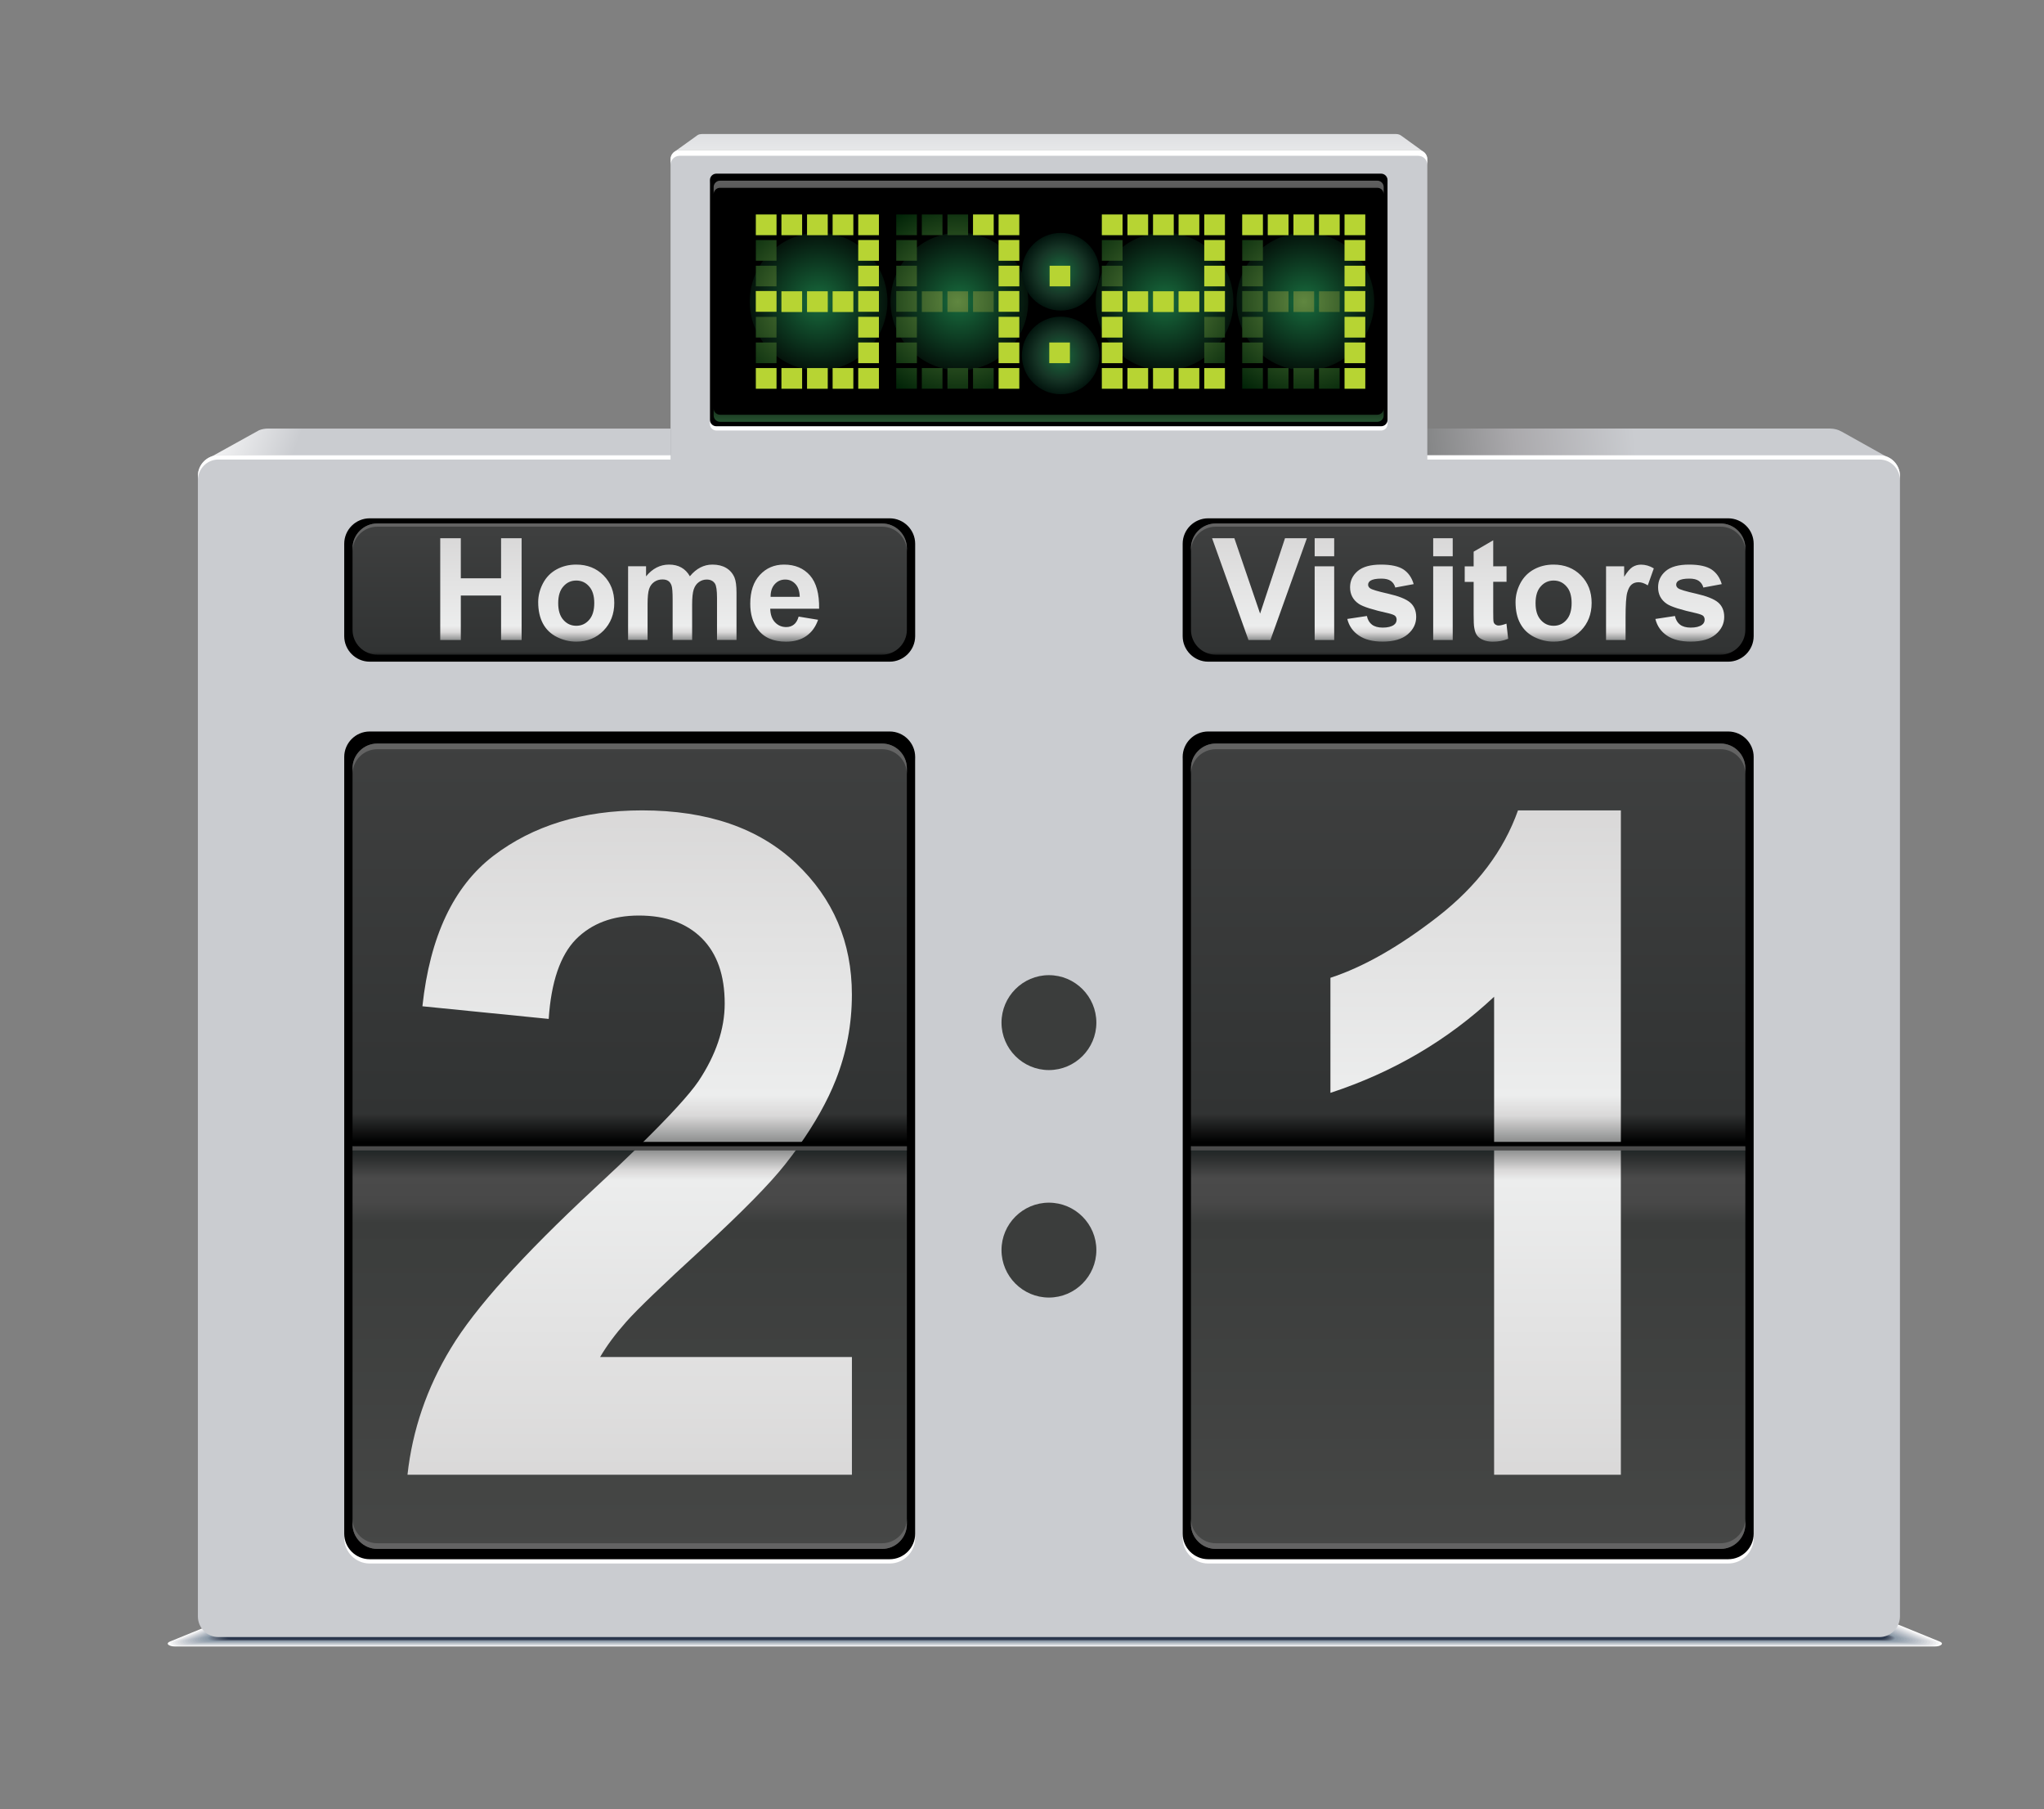 <?xml version="1.0" encoding="utf-8"?>
<!-- Generator: Adobe Illustrator 16.0.0, SVG Export Plug-In . SVG Version: 6.00 Build 0)  -->
<!DOCTYPE svg PUBLIC "-//W3C//DTD SVG 1.1//EN" "http://www.w3.org/Graphics/SVG/1.1/DTD/svg11.dtd">
<svg version="1.1" id="Layer_1" xmlns="http://www.w3.org/2000/svg" xmlns:xlink="http://www.w3.org/1999/xlink" x="0px" y="0px"
	 width="76px" height="67.25px" viewBox="23.25 0 76 67.25" enable-background="new 23.25 0 76 67.25" xml:space="preserve">
<rect x="23.25" y="0" width="76" height="67.25" fill="#808080" stroke="none"/>
<g>
	<g>
		<path fill="#FFFFFF" d="M29.75,61.203c12.071,0,53.373,0,65.443,0c0.107,0,0.199-0.025,0.241-0.066
			c0.042-0.038,0.021-0.084-0.056-0.114l-6.995-2.853c-0.017-0.006-0.038-0.011-0.062-0.011c-7.49,0-44.209,0-51.7,0
			c-0.024,0-0.045,0.005-0.062,0.011l-6.996,2.853c-0.076,0.03-0.096,0.075-0.056,0.114C29.552,61.176,29.643,61.203,29.75,61.203z"
			/>
		<path fill="#F3F4F5" d="M29.842,61.189c12.005,0,53.24,0,65.245,0c0.108,0,0.198-0.025,0.241-0.064
			c0.041-0.039,0.02-0.084-0.057-0.115l-6.957-2.834c-0.017-0.008-0.039-0.012-0.063-0.012c-7.448,0-44.127,0-51.575,0
			c-0.024,0-0.045,0.004-0.062,0.012l-6.958,2.834c-0.076,0.031-0.096,0.076-0.055,0.115S29.735,61.189,29.842,61.189z"/>
		<path fill="#EBECEE" d="M29.932,61.176c11.939,0,53.107,0,65.048,0c0.107,0,0.197-0.024,0.239-0.064
			c0.041-0.039,0.02-0.083-0.055-0.113l-6.92-2.817c-0.016-0.007-0.039-0.011-0.062-0.011c-7.409,0-44.047,0-51.454,0
			c-0.024,0-0.045,0.004-0.062,0.011l-6.92,2.817c-0.075,0.03-0.096,0.074-0.055,0.113C29.735,61.151,29.825,61.176,29.932,61.176z"
			/>
		<path fill="#E3E4E7" d="M30.021,61.164c11.873,0,52.977,0,64.85,0c0.106,0,0.197-0.023,0.238-0.063
			c0.041-0.039,0.02-0.083-0.055-0.113l-6.881-2.8c-0.016-0.007-0.037-0.012-0.061-0.012c-7.367,0-43.965,0-51.332,0
			c-0.024,0-0.045,0.005-0.061,0.012l-6.881,2.8c-0.075,0.03-0.095,0.074-0.054,0.113C29.826,61.14,29.916,61.164,30.021,61.164z"/>
		<path fill="#DBDDE1" d="M30.113,61.15c11.808,0,52.846,0,64.653,0c0.105,0,0.195-0.023,0.237-0.063
			c0.04-0.039,0.021-0.082-0.056-0.112l-6.844-2.783c-0.016-0.007-0.035-0.011-0.06-0.011c-7.327,0-43.884,0-51.21,0
			c-0.023,0-0.044,0.004-0.061,0.011l-6.844,2.783c-0.074,0.03-0.094,0.073-0.054,0.112C29.918,61.127,30.008,61.15,30.113,61.15z"
			/>
		<path fill="#D3D6DB" d="M30.203,61.139c11.742,0,52.715,0,64.456,0c0.104,0,0.194-0.024,0.235-0.064
			c0.039-0.037,0.019-0.08-0.055-0.111l-6.806-2.767c-0.016-0.007-0.037-0.01-0.06-0.01c-7.285,0-43.802,0-51.087,0
			c-0.023,0-0.043,0.003-0.06,0.01l-6.805,2.767c-0.074,0.031-0.094,0.074-0.054,0.111C30.009,61.114,30.098,61.139,30.203,61.139z"
			/>
		<path fill="#CBD0D6" d="M30.293,61.125c11.676,0,52.584,0,64.259,0c0.104,0,0.194-0.023,0.233-0.063
			c0.039-0.038,0.019-0.081-0.055-0.109l-6.767-2.748c-0.017-0.009-0.037-0.013-0.062-0.013c-7.244,0-43.72,0-50.964,0
			c-0.023,0-0.043,0.004-0.06,0.013l-6.767,2.748c-0.073,0.028-0.093,0.071-0.054,0.109C30.1,61.101,30.19,61.125,30.293,61.125z"/>
		<path fill="#C4C9D0" d="M30.384,61.113c11.61,0,52.451,0,64.062,0c0.104,0,0.193-0.025,0.232-0.064
			c0.04-0.037,0.02-0.078-0.055-0.108l-6.729-2.731c-0.016-0.006-0.037-0.011-0.06-0.011c-7.203,0-43.638,0-50.842,0
			c-0.023,0-0.043,0.005-0.06,0.011l-6.729,2.731c-0.072,0.03-0.092,0.071-0.053,0.108C30.192,61.088,30.281,61.113,30.384,61.113z"
			/>
		<path fill="#BDC3CB" d="M30.475,61.1c11.544,0,52.32,0,63.864,0c0.103,0,0.19-0.024,0.231-0.063
			c0.039-0.039,0.018-0.08-0.055-0.109l-6.691-2.715c-0.016-0.006-0.035-0.01-0.059-0.01c-7.163,0-43.557,0-50.719,0
			c-0.023,0-0.043,0.004-0.06,0.01l-6.691,2.715c-0.072,0.029-0.092,0.07-0.053,0.109C30.283,61.075,30.371,61.1,30.475,61.1z"/>
		<path fill="#B6BDC6" d="M30.563,61.086c11.479,0,52.189,0,63.667,0c0.104,0,0.19-0.022,0.229-0.061
			c0.039-0.038,0.02-0.08-0.051-0.109l-6.653-2.695c-0.017-0.008-0.037-0.012-0.06-0.012c-7.123,0-43.476,0-50.598,0
			c-0.023,0-0.042,0.004-0.059,0.012l-6.653,2.695c-0.072,0.029-0.092,0.071-0.052,0.109C30.374,61.063,30.463,61.086,30.563,61.086
			z"/>
		<path fill="#AFB7C1" d="M30.655,61.073c11.413,0,52.057,0,63.47,0c0.102,0,0.188-0.022,0.228-0.062
			c0.04-0.037,0.021-0.078-0.053-0.107l-6.613-2.68c-0.017-0.008-0.036-0.012-0.059-0.012c-7.082,0-43.395,0-50.476,0
			c-0.023,0-0.042,0.004-0.059,0.012l-6.615,2.68c-0.071,0.029-0.091,0.07-0.052,0.107C30.467,61.049,30.554,61.073,30.655,61.073z"
			/>
		<path fill="#A8B1BC" d="M30.745,61.061c11.348,0,51.926,0,63.273,0c0.102,0,0.188-0.023,0.227-0.061s0.02-0.08-0.053-0.107
			l-6.576-2.663c-0.016-0.006-0.035-0.011-0.058-0.011c-7.041,0-43.312,0-50.353,0c-0.022,0-0.042,0.005-0.058,0.011l-6.576,2.663
			C30.5,60.92,30.479,60.963,30.519,61S30.645,61.061,30.745,61.061z"/>
		<path fill="#A1ACB7" d="M30.836,61.047c11.282,0,51.794,0,63.076,0c0.101,0,0.187-0.022,0.226-0.061
			c0.039-0.037,0.019-0.078-0.052-0.105l-6.539-2.646c-0.016-0.006-0.035-0.01-0.059-0.01c-6.998,0-43.229,0-50.229,0
			c-0.022,0-0.042,0.004-0.058,0.01l-6.538,2.646c-0.071,0.027-0.09,0.068-0.052,0.105C30.65,61.024,30.736,61.047,30.836,61.047z"
			/>
		<path fill="#9AA6B2" d="M30.926,61.035c11.216,0,51.664,0,62.879,0c0.1,0,0.186-0.021,0.225-0.061
			c0.039-0.036,0.019-0.077-0.052-0.105l-6.501-2.628c-0.016-0.006-0.033-0.01-0.058-0.01c-6.959,0-43.148,0-50.107,0
			c-0.023,0-0.042,0.004-0.058,0.01l-6.5,2.628c-0.07,0.028-0.09,0.069-0.052,0.105C30.74,61.012,30.826,61.035,30.926,61.035z"/>
		<path fill="#94A1AE" d="M31.017,61.021c11.15,0,51.532,0,62.683,0c0.099,0,0.185-0.021,0.223-0.059
			c0.039-0.037,0.02-0.078-0.051-0.105l-6.463-2.611c-0.016-0.006-0.035-0.01-0.058-0.01c-6.918,0-43.067,0-49.986,0
			c-0.022,0-0.041,0.004-0.058,0.01l-6.462,2.611c-0.07,0.027-0.089,0.068-0.051,0.105C30.832,61,30.918,61.021,31.017,61.021z"/>
		<path fill="#8E9CAA" d="M31.108,61.008c11.084,0,51.399,0,62.484,0c0.098,0,0.184-0.021,0.221-0.059
			c0.038-0.035,0.018-0.076-0.051-0.104l-6.425-2.594c-0.015-0.006-0.034-0.011-0.056-0.011c-6.879,0-42.986,0-49.863,0
			c-0.022,0-0.041,0.005-0.057,0.011l-6.424,2.594c-0.069,0.027-0.089,0.068-0.051,0.104C30.924,60.986,31.009,61.008,31.108,61.008
			z"/>
		<path fill="#8797A5" d="M31.198,60.996c11.019,0,51.268,0,62.287,0c0.098,0,0.182-0.021,0.221-0.059
			c0.037-0.036,0.019-0.076-0.051-0.104l-6.387-2.576c-0.015-0.006-0.033-0.01-0.056-0.01c-6.837,0-42.904,0-49.741,0
			c-0.022,0-0.041,0.004-0.057,0.01l-6.386,2.576c-0.069,0.027-0.089,0.067-0.051,0.104S31.1,60.996,31.198,60.996z"/>
		<path fill="#808F9E" d="M31.242,60.992c10.995,0,51.226,0,62.221,0c0.097,0,0.181-0.021,0.22-0.059
			c0.038-0.036,0.017-0.076-0.051-0.104l-6.373-2.568c-0.015-0.008-0.034-0.01-0.056-0.01c-6.822,0-42.879,0-49.701,0
			c-0.022,0-0.041,0.002-0.057,0.01l-6.372,2.568c-0.069,0.026-0.088,0.066-0.051,0.104C31.059,60.969,31.144,60.992,31.242,60.992z
			"/>
		<path fill="#7A8797" d="M31.286,60.988c10.971,0,51.183,0,62.154,0c0.098,0,0.182-0.021,0.219-0.058s0.019-0.077-0.049-0.104
			l-6.359-2.563c-0.016-0.008-0.034-0.012-0.057-0.012c-6.807,0-42.854,0-49.662,0c-0.022,0-0.041,0.004-0.056,0.012l-6.359,2.563
			c-0.069,0.026-0.088,0.067-0.051,0.104C31.103,60.967,31.188,60.988,31.286,60.988z"/>
		<path fill="#748090" d="M31.329,60.984c10.947,0,51.14,0,62.087,0c0.098,0,0.181-0.021,0.219-0.059
			c0.038-0.035,0.018-0.074-0.05-0.104l-6.345-2.556c-0.016-0.007-0.035-0.011-0.057-0.011c-6.792,0-42.83,0-49.622,0
			c-0.022,0-0.041,0.004-0.056,0.011l-6.345,2.556c-0.069,0.028-0.088,0.067-0.051,0.104C31.149,60.963,31.232,60.984,31.329,60.984
			z"/>
		<path fill="#6E7989" d="M31.374,60.982c10.923,0,51.098,0,62.021,0c0.096,0,0.18-0.021,0.219-0.059
			c0.037-0.035,0.017-0.075-0.051-0.104l-6.332-2.549c-0.015-0.007-0.033-0.01-0.056-0.01c-6.776,0-42.805,0-49.583,0
			c-0.021,0-0.041,0.003-0.056,0.01l-6.331,2.549c-0.069,0.027-0.087,0.066-0.051,0.104C31.193,60.959,31.276,60.982,31.374,60.982z
			"/>
		<path fill="#687383" d="M31.418,60.978c10.899,0,51.055,0,61.953,0c0.097,0,0.182-0.021,0.219-0.058
			c0.037-0.035,0.018-0.076-0.051-0.103l-6.316-2.543c-0.016-0.006-0.034-0.01-0.057-0.01c-6.762,0-42.78,0-49.543,0
			c-0.022,0-0.041,0.004-0.057,0.01l-6.316,2.543c-0.068,0.026-0.088,0.065-0.05,0.103C31.237,60.957,31.321,60.978,31.418,60.978z"
			/>
		<path fill="#626C7D" d="M31.461,60.975c10.875,0,51.012,0,61.888,0c0.097,0,0.179-0.021,0.218-0.059
			c0.036-0.035,0.018-0.074-0.051-0.103l-6.304-2.536c-0.015-0.006-0.034-0.009-0.056-0.009c-6.748,0-42.756,0-49.504,0
			c-0.022,0-0.041,0.003-0.055,0.009l-6.304,2.536c-0.068,0.026-0.087,0.065-0.05,0.103C31.281,60.953,31.365,60.975,31.461,60.975z
			"/>
		<path fill="#5C6677" d="M31.506,60.971c10.851,0,50.97,0,61.822,0c0.095,0,0.178-0.021,0.216-0.059s0.019-0.074-0.05-0.102
			l-6.289-2.529c-0.016-0.007-0.034-0.009-0.057-0.009c-6.732,0-42.732,0-49.465,0c-0.021,0-0.041,0.002-0.056,0.009l-6.289,2.529
			c-0.068,0.027-0.088,0.064-0.05,0.102C31.326,60.948,31.409,60.971,31.506,60.971z"/>
		<path fill="#566072" d="M31.55,60.967c10.828,0,50.926,0,61.754,0c0.097,0,0.179-0.021,0.216-0.058
			c0.037-0.036,0.018-0.073-0.049-0.103l-6.275-2.521c-0.016-0.007-0.035-0.009-0.056-0.009c-6.719,0-42.707,0-49.425,0
			c-0.022,0-0.041,0.002-0.056,0.009l-6.276,2.521c-0.068,0.027-0.086,0.066-0.05,0.103C31.37,60.945,31.453,60.967,31.55,60.967z"
			/>
		<path fill="#505B6C" d="M31.593,60.963c10.804,0,50.884,0,61.688,0c0.096,0,0.178-0.021,0.215-0.058s0.018-0.073-0.049-0.103
			l-6.264-2.514c-0.015-0.007-0.033-0.012-0.055-0.012c-6.704,0-42.683,0-49.386,0c-0.022,0-0.041,0.005-0.056,0.012l-6.262,2.514
			c-0.068,0.027-0.087,0.066-0.049,0.103C31.414,60.941,31.497,60.963,31.593,60.963z"/>
		<path fill="#4A5567" d="M31.637,60.961c10.78,0,50.841,0,61.622,0c0.095,0,0.178-0.021,0.215-0.059
			c0.038-0.035,0.019-0.074-0.049-0.102l-6.248-2.508c-0.017-0.006-0.034-0.011-0.056-0.011c-6.688,0-42.657,0-49.346,0
			c-0.022,0-0.041,0.005-0.055,0.011l-6.248,2.508c-0.067,0.027-0.086,0.065-0.049,0.102C31.458,60.938,31.541,60.961,31.637,60.961
			z"/>
		<path fill="#455063" d="M31.681,60.957c10.755,0,50.798,0,61.554,0c0.096,0,0.178-0.021,0.215-0.058
			c0.039-0.035,0.019-0.073-0.049-0.101l-6.234-2.502c-0.016-0.006-0.033-0.01-0.055-0.01c-6.675,0-42.634,0-49.308,0
			c-0.021,0-0.04,0.004-0.055,0.01l-6.234,2.502c-0.067,0.026-0.086,0.064-0.049,0.101S31.586,60.957,31.681,60.957z"/>
		<path fill="#3F4B5E" d="M31.725,60.953c10.732,0,50.755,0,61.488,0c0.096,0,0.178-0.021,0.214-0.057
			c0.038-0.036,0.019-0.074-0.049-0.102l-6.222-2.494c-0.015-0.008-0.033-0.01-0.055-0.01c-6.658,0-42.608,0-49.267,0
			c-0.021,0-0.04,0.002-0.055,0.01l-6.221,2.494c-0.068,0.026-0.086,0.064-0.05,0.102C31.548,60.931,31.629,60.953,31.725,60.953z"
			/>
		<path fill="#3A4559" d="M31.769,60.949c10.708,0,50.714,0,61.421,0c0.096,0,0.178-0.021,0.215-0.057s0.018-0.073-0.05-0.102
			l-6.206-2.488c-0.016-0.006-0.033-0.008-0.056-0.008c-6.644,0-42.584,0-49.229,0c-0.021,0-0.041,0.002-0.055,0.008l-6.207,2.488
			c-0.067,0.027-0.086,0.065-0.049,0.102C31.59,60.928,31.674,60.949,31.769,60.949z"/>
		<path fill="#344055" d="M31.813,60.945c10.685,0,50.67,0,61.355,0c0.095,0,0.176-0.021,0.214-0.057
			c0.037-0.035,0.019-0.072-0.05-0.1l-6.192-2.481c-0.015-0.007-0.032-0.011-0.054-0.011c-6.631,0-42.561,0-49.189,0
			c-0.021,0-0.041,0.004-0.055,0.011l-6.192,2.481c-0.067,0.026-0.086,0.063-0.05,0.1C31.636,60.924,31.718,60.945,31.813,60.945z"
			/>
		<path fill="#2F3B50" d="M31.857,60.941c10.66,0,50.627,0,61.289,0c0.095,0,0.177-0.021,0.214-0.057
			c0.036-0.034,0.016-0.072-0.05-0.101l-6.179-2.474c-0.016-0.008-0.034-0.01-0.055-0.01c-6.614,0-42.536,0-49.15,0
			c-0.021,0-0.04,0.002-0.054,0.01l-6.179,2.474c-0.067,0.027-0.085,0.065-0.049,0.101C31.68,60.922,31.762,60.941,31.857,60.941z"
			/>
		<path fill="#2A364C" d="M31.901,60.938c10.637,0,50.585,0,61.222,0c0.095,0,0.176-0.021,0.212-0.058
			c0.036-0.035,0.018-0.071-0.05-0.1l-6.164-2.468c-0.016-0.006-0.033-0.011-0.055-0.011c-6.6,0-42.511,0-49.11,0
			c-0.021,0-0.04,0.005-0.054,0.011l-6.165,2.468c-0.067,0.027-0.085,0.064-0.049,0.1C31.725,60.918,31.806,60.938,31.901,60.938z"
			/>
	</g>
	
		<linearGradient id="SVGID_1_" gradientUnits="userSpaceOnUse" x1="450.072" y1="416.609" x2="441.113" y2="417.551" gradientTransform="matrix(1 0 0 1 -366 -400)">
		<stop  offset="0" style="stop-color:#CACCD0"/>
		<stop  offset="0.5" style="stop-color:#AAA9AC"/>
		<stop  offset="1" style="stop-color:#767878"/>
	</linearGradient>
	<path fill="url(#SVGID_1_)" d="M76.32,15.93h14.963c0.185,0.004,0.309,0.039,0.453,0.119l1.881,1.051
		c-0.154-0.085-0.285-0.123-0.481-0.127H76.32V15.93z"/>
	
		<linearGradient id="SVGID_2_" gradientUnits="userSpaceOnUse" x1="400.902" y1="414.83" x2="397.489" y2="413.588" gradientTransform="matrix(1 0 0 1 -366 -400)">
		<stop  offset="0" style="stop-color:#CACCD0"/>
		<stop  offset="1" style="stop-color:#FFFFFF"/>
	</linearGradient>
	<path fill="url(#SVGID_2_)" d="M30.885,17.1l1.996-1.106c0.107-0.043,0.218-0.062,0.339-0.063h14.962v1.043H31.367
		C31.17,16.977,31.04,17.015,30.885,17.1z"/>
	<path fill="#CACCD0" d="M31.367,16.924h61.769c0.417,0,0.758,0.345,0.758,0.766v42.396c0,0.422-0.342,0.767-0.758,0.767H31.367
		c-0.417,0-0.759-0.345-0.759-0.767V17.689C30.608,17.269,30.95,16.924,31.367,16.924z"/>
	<path fill="#CACCD0" d="M52.229,31.762h20.045c0.135,0,0.245,0.111,0.245,0.248v13.757c0,0.137-0.11,0.249-0.245,0.249H52.229
		c-0.135,0-0.246-0.112-0.246-0.249V32.01C51.983,31.873,52.094,31.762,52.229,31.762z"/>
	<path fill="#FFFFFF" d="M31.367,16.924h61.769c0.417,0,0.758,0.345,0.758,0.766v0.159c0-0.423-0.342-0.767-0.758-0.767H31.367
		c-0.417,0-0.759,0.344-0.759,0.767v-0.159C30.608,17.269,30.95,16.924,31.367,16.924z"/>
	<path fill="#3B3D3C" d="M62.25,39.777c0.972,0,1.765-0.793,1.765-1.763c0-0.972-0.792-1.765-1.765-1.765
		c-0.97,0-1.762,0.793-1.762,1.765C60.489,38.984,61.28,39.777,62.25,39.777z"/>
	<path fill="#3B3D3C" d="M62.25,48.233c0.972,0,1.765-0.793,1.765-1.765c0-0.971-0.792-1.762-1.765-1.762
		c-0.97,0-1.762,0.791-1.762,1.762C60.488,47.44,61.28,48.233,62.25,48.233z"/>
	<path fill="#FFFFFF" d="M36.996,27.35H56.33c0.521,0,0.948,0.426,0.948,0.947v28.875c0,0.521-0.427,0.947-0.948,0.947H36.996
		c-0.522,0-0.947-0.428-0.947-0.947V28.297C36.049,27.775,36.474,27.35,36.996,27.35z"/>
	<path d="M36.996,27.191H56.33c0.521,0,0.948,0.426,0.948,0.947v28.875c0,0.521-0.427,0.947-0.948,0.947H36.996
		c-0.522,0-0.947-0.426-0.947-0.947V28.139C36.049,27.617,36.474,27.191,36.996,27.191z"/>
	
		<linearGradient id="SVGID_3_" gradientUnits="userSpaceOnUse" x1="412.663" y1="442.455" x2="412.663" y2="427.45" gradientTransform="matrix(1 0 0 1 -366 -400)">
		<stop  offset="0" style="stop-color:#000000"/>
		<stop  offset="0.07" style="stop-color:#313333"/>
		<stop  offset="1" style="stop-color:#3F4040"/>
	</linearGradient>
	<path fill="url(#SVGID_3_)" d="M37.278,27.64h18.771c0.506,0,0.92,0.413,0.92,0.92v14.049H36.358V28.56
		C36.358,28.053,36.771,27.64,37.278,27.64z"/>
	<path fill="#636363" d="M37.278,27.64h18.771c0.506,0,0.92,0.413,0.92,0.92v0.21c0-0.506-0.415-0.92-0.92-0.92H37.278
		c-0.506,0-0.92,0.414-0.92,0.92v-0.21C36.358,28.053,36.771,27.64,37.278,27.64z"/>
	
		<linearGradient id="SVGID_4_" gradientUnits="userSpaceOnUse" x1="412.664" y1="442.559" x2="412.664" y2="457.778" gradientTransform="matrix(1 0 0 1 -366 -400)">
		<stop  offset="0" style="stop-color:#181F1F"/>
		<stop  offset="0.04" style="stop-color:#313333"/>
		<stop  offset="0.08" style="stop-color:#4A4A4A"/>
		<stop  offset="0.14" style="stop-color:#484848"/>
		<stop  offset="0.19" style="stop-color:#3B3D3C"/>
		<stop  offset="1" style="stop-color:#464746"/>
	</linearGradient>
	<path fill="url(#SVGID_4_)" d="M37.278,57.576h18.771c0.506,0,0.92-0.414,0.92-0.92V42.608H36.358v14.049
		C36.358,57.162,36.771,57.576,37.278,57.576z"/>
	
		<linearGradient id="SVGID_5_" gradientUnits="userSpaceOnUse" x1="412.664" y1="442.609" x2="412.664" y2="455.159" gradientTransform="matrix(1 0 0 1 -366 -400)">
		<stop  offset="0" style="stop-color:#808282"/>
		<stop  offset="0.07" style="stop-color:#D9D8D8"/>
		<stop  offset="0.1" style="stop-color:#ECEDED"/>
		<stop  offset="1" style="stop-color:#D9D8D8"/>
	</linearGradient>
	<path fill="url(#SVGID_5_)" d="M54.926,50.439v4.381H38.401c0.183-1.654,0.716-3.225,1.615-4.707
		c0.893-1.482,2.663-3.447,5.296-5.898c0.64-0.592,1.204-1.127,1.694-1.605h5.942c-0.158,0.221-0.324,0.443-0.501,0.667
		c-0.572,0.728-1.603,1.774-3.086,3.14c-1.489,1.362-2.434,2.273-2.829,2.721c-0.395,0.445-0.721,0.882-0.968,1.305h9.362V50.439z"
		/>
	
		<linearGradient id="SVGID_6_" gradientUnits="userSpaceOnUse" x1="412.94" y1="442.609" x2="412.94" y2="430.029" gradientTransform="matrix(1 0 0 1 -366 -400)">
		<stop  offset="0" style="stop-color:#808282"/>
		<stop  offset="0.09" style="stop-color:#D9D8D8"/>
		<stop  offset="0.15" style="stop-color:#ECEDED"/>
		<stop  offset="1" style="stop-color:#D9D8D8"/>
	</linearGradient>
	<path fill="url(#SVGID_6_)" d="M47.005,42.608c1.143-1.118,1.881-1.925,2.217-2.419c0.647-0.973,0.974-1.936,0.974-2.885
		c0-1.049-0.281-1.855-0.847-2.424c-0.567-0.565-1.345-0.847-2.342-0.847c-0.985,0-1.764,0.298-2.348,0.888
		c-0.578,0.596-0.916,1.58-1.007,2.955l-4.696-0.47c0.28-2.594,1.157-4.454,2.634-5.588c1.477-1.129,3.321-1.694,5.536-1.694
		c2.428,0,4.335,0.657,5.72,1.965c1.386,1.311,2.079,2.937,2.079,4.883c0,1.105-0.2,2.158-0.595,3.162
		c-0.314,0.795-0.776,1.621-1.383,2.475L47.005,42.608L47.005,42.608z"/>
	<rect x="36.393" y="42.447" width="20.578" height="0.217"/>
	<rect x="36.358" y="42.608" fill="#4A4A4A" width="20.612" height="0.157"/>
	<path fill="#636363" d="M37.278,57.576h18.771c0.506,0,0.92-0.414,0.92-0.92v-0.211c0,0.506-0.415,0.921-0.92,0.921H37.278
		c-0.506,0-0.92-0.415-0.92-0.921v0.211C36.358,57.162,36.771,57.576,37.278,57.576z"/>
	<path fill="#FFFFFF" d="M68.172,27.35h19.335c0.521,0,0.948,0.426,0.948,0.947v28.875c0,0.521-0.426,0.947-0.948,0.947H68.172
		c-0.521,0-0.948-0.428-0.948-0.947V28.297C67.224,27.775,67.65,27.35,68.172,27.35z"/>
	<path d="M68.172,27.191h19.335c0.521,0,0.948,0.426,0.948,0.947v28.875c0,0.521-0.426,0.947-0.948,0.947H68.172
		c-0.521,0-0.948-0.426-0.948-0.947V28.139C67.224,27.617,67.65,27.191,68.172,27.191z"/>
	
		<linearGradient id="SVGID_7_" gradientUnits="userSpaceOnUse" x1="443.84" y1="442.455" x2="443.84" y2="427.45" gradientTransform="matrix(1 0 0 1 -366 -400)">
		<stop  offset="0" style="stop-color:#000000"/>
		<stop  offset="0.07" style="stop-color:#313333"/>
		<stop  offset="1" style="stop-color:#3F4040"/>
	</linearGradient>
	<path fill="url(#SVGID_7_)" d="M68.453,27.64h18.771c0.508,0,0.921,0.413,0.921,0.92v14.049H67.533V28.56
		C67.533,28.053,67.947,27.64,68.453,27.64z"/>
	<path fill="#636363" d="M68.453,27.64h18.771c0.508,0,0.921,0.413,0.921,0.92v0.21c0-0.506-0.413-0.92-0.921-0.92H68.453
		c-0.506,0-0.92,0.414-0.92,0.92v-0.21C67.533,28.053,67.947,27.64,68.453,27.64z"/>
	
		<linearGradient id="SVGID_8_" gradientUnits="userSpaceOnUse" x1="443.84" y1="442.559" x2="443.84" y2="457.778" gradientTransform="matrix(1 0 0 1 -366 -400)">
		<stop  offset="0" style="stop-color:#181F1F"/>
		<stop  offset="0.04" style="stop-color:#313333"/>
		<stop  offset="0.08" style="stop-color:#4A4A4A"/>
		<stop  offset="0.14" style="stop-color:#484848"/>
		<stop  offset="0.19" style="stop-color:#3B3D3C"/>
		<stop  offset="1" style="stop-color:#464746"/>
	</linearGradient>
	<path fill="url(#SVGID_8_)" d="M68.453,57.576h18.771c0.508,0,0.921-0.414,0.921-0.92V42.608H67.533v14.049
		C67.533,57.162,67.947,57.576,68.453,57.576z"/>
	
		<linearGradient id="SVGID_9_" gradientUnits="userSpaceOnUse" x1="447.16" y1="442.608" x2="447.16" y2="455.159" gradientTransform="matrix(1 0 0 1 -366 -400)">
		<stop  offset="0" style="stop-color:#808282"/>
		<stop  offset="0.07" style="stop-color:#D9D8D8"/>
		<stop  offset="0.1" style="stop-color:#ECEDED"/>
		<stop  offset="1" style="stop-color:#D9D8D8"/>
	</linearGradient>
	<rect x="78.804" y="42.608" fill="url(#SVGID_9_)" width="4.713" height="12.212"/>
	
		<linearGradient id="SVGID_10_" gradientUnits="userSpaceOnUse" x1="444.117" y1="442.608" x2="444.117" y2="430.029" gradientTransform="matrix(1 0 0 1 -366 -400)">
		<stop  offset="0" style="stop-color:#808282"/>
		<stop  offset="0.09" style="stop-color:#D9D8D8"/>
		<stop  offset="0.15" style="stop-color:#ECEDED"/>
		<stop  offset="1" style="stop-color:#D9D8D8"/>
	</linearGradient>
	<path fill="url(#SVGID_10_)" d="M78.804,42.608v-5.556c-1.724,1.613-3.75,2.805-6.086,3.572v-4.277
		c1.226-0.401,2.565-1.162,4.008-2.285c1.443-1.128,2.435-2.438,2.966-3.938h3.825v12.483H78.804z"/>
	<rect x="67.568" y="42.447" width="20.58" height="0.217"/>
	<rect x="67.533" y="42.608" fill="#4A4A4A" width="20.612" height="0.157"/>
	<path fill="#636363" d="M68.453,57.576h18.771c0.508,0,0.921-0.414,0.921-0.92v-0.211c0,0.506-0.413,0.921-0.921,0.921H68.453
		c-0.506,0-0.92-0.415-0.92-0.921v0.211C67.533,57.162,67.947,57.576,68.453,57.576z"/>
	<path d="M36.996,19.267H56.33c0.521,0,0.948,0.426,0.948,0.946v3.434c0,0.521-0.427,0.949-0.948,0.949H36.996
		c-0.521,0-0.947-0.428-0.947-0.949v-3.434C36.049,19.691,36.474,19.267,36.996,19.267z"/>
	<path d="M68.172,19.267h19.335c0.521,0,0.948,0.426,0.948,0.946v3.434c0,0.521-0.428,0.949-0.948,0.949H68.172
		c-0.521,0-0.948-0.428-0.948-0.949v-3.434C67.224,19.691,67.65,19.267,68.172,19.267z"/>
	
		<linearGradient id="SVGID_11_" gradientUnits="userSpaceOnUse" x1="412.663" y1="424.596" x2="412.663" y2="419.397" gradientTransform="matrix(1 0 0 1 -366 -400)">
		<stop  offset="0" style="stop-color:#000000"/>
		<stop  offset="0.07" style="stop-color:#313333"/>
		<stop  offset="1" style="stop-color:#3F4040"/>
	</linearGradient>
	<path fill="url(#SVGID_11_)" d="M37.278,19.459h18.771c0.506,0,0.92,0.414,0.92,0.92c0,1.013,0,2.024,0,3.037
		c0,0.504-0.415,0.92-0.92,0.92H37.278c-0.506,0-0.92-0.414-0.92-0.92c0-1.013,0-2.024,0-3.037
		C36.358,19.873,36.771,19.459,37.278,19.459z"/>
	<path fill="#636363" d="M37.278,19.459h18.771c0.506,0,0.92,0.414,0.92,0.92v0.119c0-0.507-0.415-0.92-0.92-0.92H37.278
		c-0.506,0-0.92,0.413-0.92,0.92v-0.119C36.358,19.873,36.771,19.459,37.278,19.459z"/>
	
		<linearGradient id="SVGID_12_" gradientUnits="userSpaceOnUse" x1="443.84" y1="424.596" x2="443.84" y2="419.397" gradientTransform="matrix(1 0 0 1 -366 -400)">
		<stop  offset="0" style="stop-color:#000000"/>
		<stop  offset="0.07" style="stop-color:#313333"/>
		<stop  offset="1" style="stop-color:#3F4040"/>
	</linearGradient>
	<path fill="url(#SVGID_12_)" d="M68.453,19.459h18.771c0.508,0,0.921,0.414,0.921,0.92c0,1.013,0,2.024,0,3.037
		c0,0.504-0.413,0.92-0.921,0.92H68.453c-0.506,0-0.92-0.414-0.92-0.92c0-1.013,0-2.024,0-3.037
		C67.533,19.873,67.947,19.459,68.453,19.459z"/>
	<path fill="#636363" d="M68.453,19.459h18.771c0.508,0,0.921,0.414,0.921,0.92v0.119c0-0.507-0.413-0.92-0.921-0.92H68.453
		c-0.506,0-0.92,0.413-0.92,0.92v-0.119C67.533,19.873,67.947,19.459,68.453,19.459z"/>
	
		<linearGradient id="SVGID_13_" gradientUnits="userSpaceOnUse" x1="443.839" y1="423.853" x2="443.839" y2="419.978" gradientTransform="matrix(1 0 0 1 -366 -400)">
		<stop  offset="0" style="stop-color:#808282"/>
		<stop  offset="0.09" style="stop-color:#D9D8D8"/>
		<stop  offset="0.15" style="stop-color:#ECEDED"/>
		<stop  offset="1" style="stop-color:#D9D8D8"/>
	</linearGradient>
	<path fill="url(#SVGID_13_)" d="M69.671,23.791l-1.353-3.783h0.828l0.957,2.801l0.926-2.801h0.813l-1.355,3.783H69.671
		L69.671,23.791z M72.132,20.678v-0.67h0.726v0.67H72.132L72.132,20.678z M72.132,23.791v-2.74h0.726v2.74H72.132L72.132,23.791z
		 M73.345,23.008l0.729-0.11c0.029,0.142,0.092,0.249,0.188,0.321c0.094,0.072,0.227,0.111,0.398,0.111
		c0.187,0,0.328-0.035,0.422-0.104c0.064-0.048,0.097-0.113,0.097-0.193c0-0.056-0.019-0.102-0.054-0.138
		c-0.035-0.034-0.116-0.064-0.241-0.096c-0.585-0.129-0.955-0.246-1.112-0.353c-0.217-0.147-0.324-0.354-0.324-0.616
		c0-0.238,0.092-0.438,0.28-0.6c0.188-0.162,0.479-0.243,0.872-0.243c0.375,0,0.655,0.062,0.837,0.183
		c0.183,0.123,0.308,0.305,0.376,0.543l-0.684,0.127c-0.029-0.107-0.084-0.188-0.166-0.246c-0.082-0.057-0.198-0.086-0.352-0.086
		c-0.19,0-0.326,0.026-0.41,0.08c-0.053,0.039-0.082,0.088-0.082,0.147c0,0.052,0.023,0.095,0.072,0.131
		c0.064,0.05,0.291,0.117,0.678,0.204c0.387,0.088,0.656,0.195,0.809,0.323c0.152,0.129,0.229,0.31,0.229,0.539
		c0,0.251-0.105,0.468-0.315,0.647s-0.521,0.271-0.931,0.271c-0.373,0-0.668-0.076-0.887-0.227
		C73.554,23.475,73.41,23.269,73.345,23.008L73.345,23.008z M76.539,20.678v-0.67h0.726v0.67H76.539L76.539,20.678z M76.539,23.791
		v-2.74h0.726v2.74H76.539L76.539,23.791z M79.266,21.049v0.578h-0.495v1.104c0,0.224,0.003,0.354,0.015,0.392
		c0.009,0.037,0.031,0.066,0.063,0.092c0.034,0.022,0.074,0.037,0.122,0.037c0.068,0,0.165-0.024,0.292-0.07l0.063,0.563
		c-0.17,0.072-0.36,0.108-0.574,0.108c-0.131,0-0.249-0.021-0.354-0.065c-0.105-0.043-0.182-0.102-0.23-0.17
		c-0.051-0.068-0.083-0.164-0.102-0.283c-0.017-0.084-0.023-0.254-0.023-0.511v-1.194h-0.332v-0.578h0.332v-0.545l0.728-0.424v0.969
		L79.266,21.049L79.266,21.049z M79.601,22.381c0-0.239,0.06-0.475,0.177-0.698c0.119-0.226,0.287-0.397,0.506-0.517
		s0.461-0.179,0.729-0.179c0.414,0,0.754,0.136,1.021,0.404C82.299,21.66,82.43,22,82.43,22.412c0,0.414-0.134,0.758-0.4,1.031
		c-0.269,0.273-0.604,0.408-1.011,0.408c-0.252,0-0.489-0.057-0.719-0.17c-0.229-0.114-0.401-0.279-0.521-0.499
		C79.658,22.963,79.601,22.696,79.601,22.381L79.601,22.381z M80.345,22.42c0,0.272,0.063,0.48,0.194,0.625
		c0.127,0.145,0.287,0.217,0.479,0.217c0.188,0,0.348-0.071,0.475-0.217c0.129-0.145,0.193-0.354,0.193-0.629
		c0-0.27-0.064-0.477-0.193-0.619c-0.127-0.146-0.287-0.217-0.475-0.217c-0.189,0-0.35,0.07-0.479,0.217
		C80.408,21.94,80.345,22.149,80.345,22.42L80.345,22.42z M83.693,23.791h-0.727v-2.74h0.673v0.39
		c0.116-0.185,0.22-0.306,0.312-0.364c0.094-0.057,0.197-0.088,0.313-0.088c0.166,0,0.324,0.046,0.478,0.139l-0.224,0.631
		c-0.122-0.077-0.235-0.116-0.341-0.116c-0.102,0-0.188,0.026-0.257,0.083c-0.071,0.056-0.125,0.156-0.167,0.304
		c-0.04,0.146-0.061,0.453-0.061,0.918V23.791L83.693,23.791z M84.8,23.008l0.728-0.11c0.031,0.142,0.094,0.249,0.188,0.321
		c0.093,0.072,0.228,0.111,0.397,0.111c0.188,0,0.328-0.035,0.422-0.104c0.064-0.048,0.097-0.113,0.097-0.193
		c0-0.056-0.019-0.102-0.052-0.138c-0.036-0.034-0.118-0.064-0.242-0.096c-0.584-0.129-0.956-0.246-1.113-0.353
		c-0.217-0.147-0.324-0.354-0.324-0.616c0-0.238,0.092-0.438,0.28-0.6c0.188-0.162,0.479-0.243,0.873-0.243
		c0.375,0,0.653,0.062,0.837,0.183c0.182,0.123,0.309,0.305,0.377,0.543l-0.684,0.127c-0.029-0.107-0.086-0.188-0.168-0.246
		c-0.081-0.057-0.197-0.086-0.35-0.086c-0.191,0-0.326,0.026-0.41,0.08c-0.056,0.039-0.082,0.088-0.082,0.147
		c0,0.052,0.023,0.095,0.071,0.131c0.065,0.05,0.29,0.117,0.677,0.204c0.387,0.088,0.656,0.195,0.81,0.323
		c0.151,0.129,0.228,0.31,0.228,0.539c0,0.251-0.105,0.468-0.315,0.647s-0.521,0.271-0.931,0.271c-0.375,0-0.67-0.076-0.889-0.227
		C85.008,23.475,84.865,23.269,84.8,23.008z"/>
	
		<linearGradient id="SVGID_14_" gradientUnits="userSpaceOnUse" x1="412.662" y1="423.853" x2="412.662" y2="419.978" gradientTransform="matrix(1 0 0 1 -366 -400)">
		<stop  offset="0" style="stop-color:#808282"/>
		<stop  offset="0.09" style="stop-color:#D9D8D8"/>
		<stop  offset="0.15" style="stop-color:#ECEDED"/>
		<stop  offset="1" style="stop-color:#D9D8D8"/>
	</linearGradient>
	<path fill="url(#SVGID_14_)" d="M39.619,23.791v-3.783h0.765v1.488h1.497v-1.488h0.764v3.783h-0.764v-1.654h-1.497v1.654H39.619
		L39.619,23.791z M43.261,22.381c0-0.239,0.061-0.475,0.178-0.698c0.119-0.226,0.287-0.397,0.505-0.517
		c0.218-0.119,0.46-0.179,0.729-0.179c0.415,0,0.754,0.136,1.02,0.404c0.266,0.271,0.397,0.608,0.397,1.021
		c0,0.414-0.135,0.758-0.401,1.031c-0.268,0.273-0.604,0.408-1.011,0.408c-0.251,0-0.49-0.057-0.718-0.17
		c-0.228-0.114-0.402-0.279-0.521-0.499C43.322,22.963,43.261,22.696,43.261,22.381L43.261,22.381z M44.005,22.42
		c0,0.272,0.064,0.48,0.194,0.625c0.128,0.145,0.288,0.217,0.478,0.217c0.189,0,0.348-0.071,0.476-0.217
		c0.129-0.145,0.193-0.354,0.193-0.629c0-0.27-0.064-0.477-0.193-0.619c-0.127-0.146-0.286-0.217-0.476-0.217
		s-0.35,0.07-0.478,0.217C44.069,21.94,44.005,22.149,44.005,22.42L44.005,22.42z M46.604,21.049h0.668v0.375
		c0.239-0.291,0.524-0.437,0.854-0.437c0.175,0,0.328,0.036,0.456,0.108c0.131,0.072,0.236,0.182,0.319,0.326
		c0.12-0.146,0.25-0.254,0.39-0.326c0.139-0.072,0.288-0.108,0.447-0.108c0.201,0,0.372,0.041,0.51,0.123
		c0.14,0.081,0.244,0.201,0.312,0.358c0.05,0.117,0.075,0.308,0.075,0.568v1.752H49.91v-1.565c0-0.272-0.025-0.447-0.075-0.527
		c-0.067-0.103-0.169-0.153-0.309-0.153c-0.103,0-0.198,0.029-0.287,0.092c-0.09,0.063-0.153,0.152-0.194,0.272
		c-0.04,0.12-0.06,0.31-0.06,0.566v1.315H48.26v-1.502c0-0.268-0.013-0.438-0.04-0.517c-0.026-0.077-0.065-0.136-0.119-0.172
		c-0.054-0.039-0.128-0.058-0.221-0.058c-0.112,0-0.212,0.029-0.301,0.09c-0.089,0.062-0.154,0.146-0.193,0.262
		s-0.058,0.301-0.058,0.564v1.332h-0.725L46.604,21.049L46.604,21.049z M52.945,22.92l0.723,0.119
		c-0.093,0.267-0.24,0.467-0.441,0.605c-0.199,0.139-0.451,0.208-0.752,0.208c-0.477,0-0.829-0.155-1.058-0.468
		c-0.18-0.25-0.271-0.564-0.271-0.943c0-0.455,0.118-0.811,0.356-1.068c0.237-0.257,0.537-0.386,0.9-0.386
		c0.408,0,0.729,0.136,0.965,0.404c0.236,0.271,0.349,0.683,0.339,1.237h-1.817c0.006,0.215,0.063,0.383,0.175,0.502
		c0.112,0.119,0.252,0.18,0.419,0.18c0.114,0,0.209-0.032,0.286-0.094C52.847,23.156,52.906,23.057,52.945,22.92L52.945,22.92z
		 M52.986,22.186c-0.005-0.211-0.059-0.37-0.162-0.479c-0.103-0.109-0.229-0.164-0.377-0.164c-0.159,0-0.29,0.059-0.392,0.174
		c-0.103,0.113-0.154,0.271-0.153,0.469H52.986L52.986,22.186z"/>
	
		<linearGradient id="SVGID_15_" gradientUnits="userSpaceOnUse" x1="428.252" y1="403.568" x2="428.252" y2="407.275" gradientTransform="matrix(1 0 0 1 -366 -400)">
		<stop  offset="0" style="stop-color:#CACCD0"/>
		<stop  offset="1" style="stop-color:#FFFFFF"/>
	</linearGradient>
	<path fill="url(#SVGID_15_)" d="M48.305,5.657l0.888-0.638c0.047-0.025,0.096-0.036,0.151-0.037H75.16
		c0.082,0.002,0.138,0.021,0.201,0.068l0.838,0.606c-0.069-0.049-0.127-0.071-0.215-0.073H48.519
		C48.431,5.586,48.374,5.608,48.305,5.657z"/>
	<path fill="#CACCD0" d="M48.519,5.58h27.466c0.186,0,0.336,0.152,0.336,0.34v12.063c0,0.188-0.151,0.342-0.336,0.342H48.519
		c-0.186,0-0.337-0.154-0.337-0.342V5.92C48.182,5.732,48.333,5.58,48.519,5.58z"/>
	<path fill="#FFFFFF" d="M49.885,6.612h24.717c0.131,0,0.239,0.108,0.239,0.239v8.913c0,0.132-0.106,0.239-0.239,0.239H49.885
		c-0.131,0-0.238-0.107-0.238-0.239V6.852C49.646,6.721,49.754,6.612,49.885,6.612z"/>
	<path d="M49.885,6.455h24.717c0.131,0,0.239,0.108,0.239,0.238v8.914c0,0.131-0.106,0.238-0.239,0.238H49.885
		c-0.131,0-0.238-0.107-0.238-0.238V6.693C49.646,6.563,49.754,6.455,49.885,6.455z"/>
	
		<radialGradient id="SVGID_16_" cx="419.685" cy="411.209" r="3.113" gradientTransform="matrix(1 0 0 1 -366 -400)" gradientUnits="userSpaceOnUse">
		<stop  offset="0" style="stop-color:#186C3E"/>
		<stop  offset="1" style="stop-color:#000000"/>
	</radialGradient>
	<path fill="url(#SVGID_16_)" d="M53.686,13.769c1.409,0,2.56-1.15,2.56-2.56c0-1.41-1.15-2.561-2.56-2.561
		c-1.41,0-2.56,1.15-2.56,2.561C51.125,12.618,52.276,13.769,53.686,13.769z"/>
	
		<radialGradient id="SVGID_17_" cx="432.55" cy="411.209" r="3.113" gradientTransform="matrix(1 0 0 1 -366 -400)" gradientUnits="userSpaceOnUse">
		<stop  offset="0" style="stop-color:#186C3E"/>
		<stop  offset="1" style="stop-color:#000000"/>
	</radialGradient>
	<path fill="url(#SVGID_17_)" d="M66.55,13.769c1.409,0,2.56-1.15,2.56-2.56c0-1.41-1.149-2.561-2.56-2.561s-2.56,1.15-2.56,2.561
		C63.99,12.618,65.14,13.769,66.55,13.769z"/>
	
		<radialGradient id="SVGID_18_" cx="424.923" cy="411.209" r="3.113" gradientTransform="matrix(1 0 0 1 -366 -400)" gradientUnits="userSpaceOnUse">
		<stop  offset="0" style="stop-color:#186C3E"/>
		<stop  offset="1" style="stop-color:#000000"/>
	</radialGradient>
	<path fill="url(#SVGID_18_)" d="M58.923,13.769c1.41,0,2.559-1.15,2.559-2.56c0-1.41-1.149-2.561-2.559-2.561
		c-1.41,0-2.56,1.15-2.56,2.561C56.363,12.618,57.513,13.769,58.923,13.769z"/>
	
		<radialGradient id="SVGID_19_" cx="428.69" cy="410.102" r="1.755" gradientTransform="matrix(1 0 0 1 -366 -400)" gradientUnits="userSpaceOnUse">
		<stop  offset="0" style="stop-color:#186C3E"/>
		<stop  offset="0.033" style="stop-color:#1A683D"/>
		<stop  offset="0.512" style="stop-color:#163526"/>
		<stop  offset="0.844" style="stop-color:#01120C"/>
		<stop  offset="1" style="stop-color:#000000"/>
	</radialGradient>
	<path fill="url(#SVGID_19_)" d="M62.689,11.545c0.795,0,1.443-0.649,1.443-1.444c0-0.794-0.648-1.443-1.443-1.443
		s-1.444,0.648-1.444,1.443S61.895,11.545,62.689,11.545z"/>
	
		<radialGradient id="SVGID_20_" cx="428.69" cy="413.213" r="1.754" gradientTransform="matrix(1 0 0 1 -366 -400)" gradientUnits="userSpaceOnUse">
		<stop  offset="0" style="stop-color:#186C3E"/>
		<stop  offset="0.033" style="stop-color:#1A683D"/>
		<stop  offset="0.512" style="stop-color:#163526"/>
		<stop  offset="0.844" style="stop-color:#01120C"/>
		<stop  offset="1" style="stop-color:#000000"/>
	</radialGradient>
	<path fill="url(#SVGID_20_)" d="M62.689,14.655c0.795,0,1.443-0.647,1.443-1.442s-0.648-1.443-1.443-1.443
		s-1.444,0.648-1.444,1.443C61.245,14.008,61.895,14.655,62.689,14.655z"/>
	
		<radialGradient id="SVGID_21_" cx="437.787" cy="411.209" r="3.113" gradientTransform="matrix(1 0 0 1 -366 -400)" gradientUnits="userSpaceOnUse">
		<stop  offset="0" style="stop-color:#186C3E"/>
		<stop  offset="1" style="stop-color:#000000"/>
	</radialGradient>
	<path fill="url(#SVGID_21_)" d="M71.787,13.769c1.408,0,2.56-1.15,2.56-2.56c0-1.41-1.149-2.561-2.56-2.561s-2.56,1.15-2.56,2.561
		C69.228,12.618,70.378,13.769,71.787,13.769z"/>
	
		<radialGradient id="SVGID_22_" cx="419.642" cy="411.212" r="3.965" gradientTransform="matrix(1 0 0 1 -366 -400)" gradientUnits="userSpaceOnUse">
		<stop  offset="0" style="stop-color:#608740"/>
		<stop  offset="1" style="stop-color:#002207"/>
	</radialGradient>
	<path fill="url(#SVGID_22_)" d="M55.162,10.645c0-0.256,0-0.512,0-0.768c0.255,0,0.511,0,0.768,0c0,0.256,0,0.51,0,0.768
		C55.674,10.645,55.417,10.645,55.162,10.645L55.162,10.645z M55.162,11.588c0-0.256,0-0.512,0-0.769c0.255,0,0.511,0,0.768,0
		c0,0.256,0,0.513,0,0.769C55.674,11.588,55.417,11.588,55.162,11.588L55.162,11.588z M51.354,11.588c0-0.256,0-0.512,0-0.769
		c0.256,0,0.512,0,0.768,0c0,0.256,0,0.513,0,0.769C51.867,11.588,51.612,11.588,51.354,11.588L51.354,11.588z M51.354,14.451
		c0-0.256,0-0.512,0-0.769c0.256,0,0.512,0,0.768,0c0,0.256,0,0.513,0,0.769C51.867,14.451,51.612,14.451,51.354,14.451
		L51.354,14.451z M55.162,14.451c0-0.256,0-0.512,0-0.769c0.255,0,0.511,0,0.768,0c0,0.256,0,0.513,0,0.769
		C55.674,14.451,55.417,14.451,55.162,14.451L55.162,14.451z M55.162,8.74c0-0.256,0-0.512,0-0.768c0.255,0,0.511,0,0.768,0
		c0,0.256,0,0.512,0,0.768C55.674,8.74,55.417,8.74,55.162,8.74L55.162,8.74z M51.354,8.74c0-0.256,0-0.512,0-0.768
		c0.256,0,0.512,0,0.768,0c0,0.256,0,0.512,0,0.768C51.867,8.74,51.612,8.74,51.354,8.74L51.354,8.74z M55.162,9.691
		c0-0.256,0-0.512,0-0.768c0.255,0,0.511,0,0.768,0c0,0.254,0,0.511,0,0.768C55.674,9.691,55.417,9.691,55.162,9.691L55.162,9.691z
		 M54.21,8.74c0-0.256,0-0.512,0-0.768c0.255,0,0.511,0,0.768,0c0,0.256,0,0.512,0,0.768C54.721,8.74,54.466,8.74,54.21,8.74
		L54.21,8.74z M53.258,8.74c0-0.256,0-0.512,0-0.768c0.257,0,0.512,0,0.768,0c0,0.256,0,0.512,0,0.768
		C53.77,8.74,53.514,8.74,53.258,8.74L53.258,8.74z M52.306,8.74c0-0.256,0-0.512,0-0.768c0.256,0,0.512,0,0.768,0
		c0,0.256,0,0.512,0,0.768C52.818,8.74,52.562,8.74,52.306,8.74L52.306,8.74z M51.354,9.691c0-0.256,0-0.512,0-0.768
		c0.256,0,0.512,0,0.768,0c0,0.254,0,0.511,0,0.768C51.867,9.691,51.611,9.691,51.354,9.691L51.354,9.691z M51.354,10.645
		c0-0.256,0-0.512,0-0.768c0.256,0,0.512,0,0.768,0c0,0.256,0,0.51,0,0.768C51.867,10.645,51.611,10.645,51.354,10.645
		L51.354,10.645z M55.162,13.5c0-0.257,0-0.513,0-0.769c0.255,0,0.511,0,0.768,0c0,0.256,0,0.511,0,0.769
		C55.674,13.5,55.417,13.5,55.162,13.5L55.162,13.5z M55.162,12.547c0-0.256,0-0.512,0-0.768c0.255,0,0.511,0,0.768,0
		c0,0.256,0,0.512,0,0.768C55.674,12.547,55.417,12.547,55.162,12.547L55.162,12.547z M54.21,11.596c0-0.256,0-0.512,0-0.768
		c0.255,0,0.511,0,0.768,0c0,0.254,0,0.512,0,0.768C54.721,11.596,54.466,11.596,54.21,11.596L54.21,11.596z M53.258,11.596
		c0-0.256,0-0.512,0-0.768c0.257,0,0.512,0,0.768,0c0,0.254,0,0.512,0,0.768C53.77,11.596,53.514,11.596,53.258,11.596
		L53.258,11.596z M52.306,11.596c0-0.256,0-0.512,0-0.768c0.256,0,0.512,0,0.768,0c0,0.254,0,0.512,0,0.768
		C52.818,11.596,52.562,11.596,52.306,11.596L52.306,11.596z M51.354,12.547c0-0.256,0-0.512,0-0.768c0.256,0,0.512,0,0.768,0
		c0,0.256,0,0.512,0,0.768C51.867,12.547,51.611,12.547,51.354,12.547L51.354,12.547z M51.354,13.5c0-0.257,0-0.513,0-0.769
		c0.256,0,0.512,0,0.768,0c0,0.256,0,0.511,0,0.769C51.867,13.5,51.611,13.5,51.354,13.5L51.354,13.5z M52.306,14.451
		c0-0.256,0-0.512,0-0.769c0.256,0,0.512,0,0.768,0c0,0.256,0,0.513,0,0.769C52.818,14.451,52.562,14.451,52.306,14.451
		L52.306,14.451z M53.258,14.451c0-0.256,0-0.512,0-0.769c0.257,0,0.512,0,0.768,0c0,0.256,0,0.513,0,0.769
		C53.77,14.451,53.514,14.451,53.258,14.451L53.258,14.451z M54.21,14.451c0-0.256,0-0.512,0-0.769c0.255,0,0.511,0,0.768,0
		c0,0.256,0,0.513,0,0.769C54.721,14.451,54.466,14.451,54.21,14.451z"/>
	
		<radialGradient id="SVGID_23_" cx="432.507" cy="411.212" r="3.965" gradientTransform="matrix(1 0 0 1 -366 -400)" gradientUnits="userSpaceOnUse">
		<stop  offset="0" style="stop-color:#608740"/>
		<stop  offset="1" style="stop-color:#002207"/>
	</radialGradient>
	<path fill="url(#SVGID_23_)" d="M68.027,10.645c0-0.256,0-0.512,0-0.768c0.256,0,0.51,0,0.768,0c0,0.256,0,0.51,0,0.768
		C68.537,10.645,68.283,10.645,68.027,10.645L68.027,10.645z M68.027,11.588c0-0.256,0-0.512,0-0.769c0.256,0,0.51,0,0.768,0
		c0,0.256,0,0.513,0,0.769C68.537,11.588,68.283,11.588,68.027,11.588L68.027,11.588z M64.219,11.588c0-0.256,0-0.512,0-0.769
		c0.256,0,0.514,0,0.77,0c0,0.256,0,0.513,0,0.769C64.732,11.588,64.476,11.588,64.219,11.588L64.219,11.588z M64.219,14.451
		c0-0.256,0-0.512,0-0.769c0.256,0,0.514,0,0.77,0c0,0.256,0,0.513,0,0.769C64.732,14.451,64.476,14.451,64.219,14.451
		L64.219,14.451z M68.027,14.451c0-0.256,0-0.512,0-0.769c0.256,0,0.51,0,0.768,0c0,0.256,0,0.513,0,0.769
		C68.537,14.451,68.283,14.451,68.027,14.451L68.027,14.451z M68.027,8.74c0-0.256,0-0.512,0-0.768c0.256,0,0.51,0,0.768,0
		c0,0.256,0,0.512,0,0.768C68.537,8.74,68.283,8.74,68.027,8.74L68.027,8.74z M64.219,8.74c0-0.256,0-0.512,0-0.768
		c0.256,0,0.514,0,0.77,0c0,0.256,0,0.512,0,0.768C64.732,8.74,64.476,8.74,64.219,8.74L64.219,8.74z M68.027,9.691
		c0-0.256,0-0.512,0-0.768c0.256,0,0.51,0,0.768,0c0,0.254,0,0.511,0,0.768C68.537,9.691,68.283,9.691,68.027,9.691L68.027,9.691z
		 M67.074,8.74c0-0.256,0-0.512,0-0.768c0.256,0,0.512,0,0.768,0c0,0.256,0,0.512,0,0.768C67.586,8.74,67.33,8.74,67.074,8.74
		L67.074,8.74z M66.123,8.74c0-0.256,0-0.512,0-0.768c0.255,0,0.511,0,0.768,0c0,0.256,0,0.512,0,0.768
		C66.634,8.74,66.379,8.74,66.123,8.74L66.123,8.74z M65.171,8.74c0-0.256,0-0.512,0-0.768c0.255,0,0.511,0,0.768,0
		c0,0.256,0,0.512,0,0.768C65.682,8.74,65.426,8.74,65.171,8.74L65.171,8.74z M64.219,9.691c0-0.256,0-0.512,0-0.768
		c0.256,0,0.512,0,0.77,0c0,0.254,0,0.511,0,0.768C64.73,9.691,64.476,9.691,64.219,9.691L64.219,9.691z M64.219,10.645
		c0-0.256,0-0.512,0-0.768c0.256,0,0.512,0,0.77,0c0,0.256,0,0.51,0,0.768C64.73,10.645,64.476,10.645,64.219,10.645L64.219,10.645z
		 M68.027,13.5c0-0.257,0-0.513,0-0.769c0.256,0,0.51,0,0.768,0c0,0.256,0,0.511,0,0.769C68.537,13.5,68.283,13.5,68.027,13.5
		L68.027,13.5z M68.027,12.547c0-0.256,0-0.512,0-0.768c0.256,0,0.51,0,0.768,0c0,0.256,0,0.512,0,0.768
		C68.537,12.547,68.283,12.547,68.027,12.547L68.027,12.547z M67.074,11.596c0-0.256,0-0.512,0-0.768c0.256,0,0.512,0,0.768,0
		c0,0.254,0,0.512,0,0.768C67.586,11.596,67.33,11.596,67.074,11.596L67.074,11.596z M66.123,11.596c0-0.256,0-0.512,0-0.768
		c0.255,0,0.511,0,0.768,0c0,0.254,0,0.512,0,0.768C66.634,11.596,66.379,11.596,66.123,11.596L66.123,11.596z M65.171,11.596
		c0-0.256,0-0.512,0-0.768c0.255,0,0.511,0,0.768,0c0,0.254,0,0.512,0,0.768C65.682,11.596,65.426,11.596,65.171,11.596
		L65.171,11.596z M64.219,12.547c0-0.256,0-0.512,0-0.768c0.256,0,0.512,0,0.77,0c0,0.256,0,0.512,0,0.768
		C64.73,12.547,64.476,12.547,64.219,12.547L64.219,12.547z M64.219,13.5c0-0.257,0-0.513,0-0.769c0.256,0,0.512,0,0.77,0
		c0,0.256,0,0.511,0,0.769C64.73,13.5,64.476,13.5,64.219,13.5L64.219,13.5z M65.171,14.451c0-0.256,0-0.512,0-0.769
		c0.255,0,0.511,0,0.768,0c0,0.256,0,0.513,0,0.769C65.682,14.451,65.426,14.451,65.171,14.451L65.171,14.451z M66.123,14.451
		c0-0.256,0-0.512,0-0.769c0.255,0,0.511,0,0.768,0c0,0.256,0,0.513,0,0.769C66.634,14.451,66.379,14.451,66.123,14.451
		L66.123,14.451z M67.074,14.451c0-0.256,0-0.512,0-0.769c0.256,0,0.512,0,0.768,0c0,0.256,0,0.513,0,0.769
		C67.586,14.451,67.33,14.451,67.074,14.451z"/>
	
		<radialGradient id="SVGID_24_" cx="424.861" cy="411.212" r="3.965" gradientTransform="matrix(1 0 0 1 -366 -400)" gradientUnits="userSpaceOnUse">
		<stop  offset="0" style="stop-color:#608740"/>
		<stop  offset="1" style="stop-color:#002207"/>
	</radialGradient>
	<path fill="url(#SVGID_24_)" d="M60.381,10.645c0-0.256,0-0.512,0-0.768c0.256,0,0.512,0,0.768,0c0,0.256,0,0.51,0,0.768
		C60.893,10.645,60.637,10.645,60.381,10.645L60.381,10.645z M60.381,11.588c0-0.256,0-0.512,0-0.769c0.256,0,0.512,0,0.768,0
		c0,0.256,0,0.513,0,0.769C60.893,11.588,60.637,11.588,60.381,11.588L60.381,11.588z M56.574,11.588c0-0.256,0-0.512,0-0.769
		c0.257,0,0.512,0,0.768,0c0,0.256,0,0.513,0,0.769C57.086,11.588,56.831,11.588,56.574,11.588L56.574,11.588z M56.574,14.451
		c0-0.256,0-0.512,0-0.769c0.257,0,0.512,0,0.768,0c0,0.256,0,0.513,0,0.769C57.086,14.451,56.831,14.451,56.574,14.451
		L56.574,14.451z M60.381,14.451c0-0.256,0-0.512,0-0.769c0.256,0,0.512,0,0.768,0c0,0.256,0,0.513,0,0.769
		C60.893,14.451,60.637,14.451,60.381,14.451L60.381,14.451z M60.381,8.74c0-0.256,0-0.512,0-0.768c0.256,0,0.512,0,0.768,0
		c0,0.256,0,0.512,0,0.768C60.893,8.74,60.637,8.74,60.381,8.74L60.381,8.74z M56.574,8.74c0-0.256,0-0.512,0-0.768
		c0.257,0,0.512,0,0.768,0c0,0.256,0,0.512,0,0.768C57.086,8.74,56.831,8.74,56.574,8.74L56.574,8.74z M60.381,9.691
		c0-0.256,0-0.512,0-0.768c0.256,0,0.512,0,0.768,0c0,0.254,0,0.511,0,0.768C60.893,9.691,60.637,9.691,60.381,9.691L60.381,9.691z
		 M59.429,8.74c0-0.256,0-0.512,0-0.768c0.255,0,0.511,0,0.768,0c0,0.256,0,0.512,0,0.768C59.941,8.74,59.685,8.74,59.429,8.74
		L59.429,8.74z M58.478,8.74c0-0.256,0-0.512,0-0.768c0.255,0,0.51,0,0.768,0c0,0.256,0,0.512,0,0.768
		C58.989,8.74,58.734,8.74,58.478,8.74L58.478,8.74z M57.525,8.74c0-0.256,0-0.512,0-0.768c0.256,0,0.511,0,0.768,0
		c0,0.256,0,0.512,0,0.768C58.037,8.74,57.782,8.74,57.525,8.74L57.525,8.74z M56.574,9.691c0-0.256,0-0.512,0-0.768
		c0.256,0,0.512,0,0.768,0c0,0.254,0,0.511,0,0.768C57.086,9.691,56.83,9.691,56.574,9.691L56.574,9.691z M56.574,10.645
		c0-0.256,0-0.512,0-0.768c0.256,0,0.512,0,0.768,0c0,0.256,0,0.51,0,0.768C57.086,10.645,56.83,10.645,56.574,10.645L56.574,10.645
		z M60.381,13.5c0-0.257,0-0.513,0-0.769c0.256,0,0.512,0,0.768,0c0,0.256,0,0.511,0,0.769C60.893,13.5,60.637,13.5,60.381,13.5
		L60.381,13.5z M60.381,12.547c0-0.256,0-0.512,0-0.768c0.256,0,0.512,0,0.768,0c0,0.256,0,0.512,0,0.768
		C60.893,12.547,60.637,12.547,60.381,12.547L60.381,12.547z M59.429,11.596c0-0.256,0-0.512,0-0.768c0.255,0,0.511,0,0.768,0
		c0,0.254,0,0.512,0,0.768C59.941,11.596,59.685,11.596,59.429,11.596L59.429,11.596z M58.478,11.596c0-0.256,0-0.512,0-0.768
		c0.255,0,0.51,0,0.768,0c0,0.254,0,0.512,0,0.768C58.989,11.596,58.734,11.596,58.478,11.596L58.478,11.596z M57.525,11.596
		c0-0.256,0-0.512,0-0.768c0.256,0,0.511,0,0.768,0c0,0.254,0,0.512,0,0.768C58.037,11.596,57.782,11.596,57.525,11.596
		L57.525,11.596z M56.574,12.547c0-0.256,0-0.512,0-0.768c0.256,0,0.512,0,0.768,0c0,0.256,0,0.512,0,0.768
		C57.086,12.547,56.83,12.547,56.574,12.547L56.574,12.547z M56.574,13.5c0-0.257,0-0.513,0-0.769c0.256,0,0.512,0,0.768,0
		c0,0.256,0,0.511,0,0.769C57.086,13.5,56.83,13.5,56.574,13.5L56.574,13.5z M57.525,14.451c0-0.256,0-0.512,0-0.769
		c0.256,0,0.511,0,0.768,0c0,0.256,0,0.513,0,0.769C58.037,14.451,57.782,14.451,57.525,14.451L57.525,14.451z M58.478,14.451
		c0-0.256,0-0.512,0-0.769c0.255,0,0.51,0,0.768,0c0,0.256,0,0.513,0,0.769C58.989,14.451,58.734,14.451,58.478,14.451
		L58.478,14.451z M59.429,14.451c0-0.256,0-0.512,0-0.769c0.255,0,0.511,0,0.768,0c0,0.256,0,0.513,0,0.769
		C59.941,14.451,59.685,14.451,59.429,14.451z"/>
	
		<radialGradient id="SVGID_25_" cx="437.727" cy="411.212" r="3.965" gradientTransform="matrix(1 0 0 1 -366 -400)" gradientUnits="userSpaceOnUse">
		<stop  offset="0" style="stop-color:#608740"/>
		<stop  offset="1" style="stop-color:#002207"/>
	</radialGradient>
	<path fill="url(#SVGID_25_)" d="M73.244,10.645c0-0.256,0-0.512,0-0.768c0.256,0,0.513,0,0.769,0c0,0.256,0,0.51,0,0.768
		C73.758,10.645,73.5,10.645,73.244,10.645L73.244,10.645z M73.244,11.588c0-0.256,0-0.512,0-0.769c0.256,0,0.514,0,0.77,0
		c0,0.256,0,0.513,0,0.769C73.758,11.588,73.5,11.588,73.244,11.588L73.244,11.588z M69.438,11.588c0-0.256,0-0.512,0-0.769
		c0.257,0,0.513,0,0.769,0c0,0.256,0,0.513,0,0.769C69.951,11.588,69.695,11.588,69.438,11.588L69.438,11.588z M69.438,14.451
		c0-0.256,0-0.512,0-0.769c0.257,0,0.513,0,0.769,0c0,0.256,0,0.513,0,0.769C69.951,14.451,69.695,14.451,69.438,14.451
		L69.438,14.451z M73.244,14.451c0-0.256,0-0.512,0-0.769c0.256,0,0.514,0,0.77,0c0,0.256,0,0.513,0,0.769
		C73.758,14.451,73.5,14.451,73.244,14.451L73.244,14.451z M73.244,8.74c0-0.256,0-0.512,0-0.768c0.256,0,0.514,0,0.77,0
		c0,0.256,0,0.512,0,0.768C73.758,8.74,73.5,8.74,73.244,8.74L73.244,8.74z M69.438,8.74c0-0.256,0-0.512,0-0.768
		c0.257,0,0.513,0,0.769,0c0,0.256,0,0.512,0,0.768C69.951,8.74,69.695,8.74,69.438,8.74L69.438,8.74z M73.244,9.691
		c0-0.256,0-0.512,0-0.768c0.256,0,0.513,0,0.769,0c0,0.254,0,0.511,0,0.768C73.758,9.691,73.5,9.691,73.244,9.691L73.244,9.691z
		 M72.293,8.74c0-0.256,0-0.512,0-0.768c0.255,0,0.512,0,0.768,0c0,0.256,0,0.512,0,0.768C72.806,8.74,72.55,8.74,72.293,8.74
		L72.293,8.74z M71.343,8.74c0-0.256,0-0.512,0-0.768c0.255,0,0.51,0,0.769,0c0,0.256,0,0.512,0,0.768
		C71.853,8.74,71.598,8.74,71.343,8.74L71.343,8.74z M70.389,8.74c0-0.256,0-0.512,0-0.768c0.257,0,0.512,0,0.77,0
		c0,0.256,0,0.512,0,0.768C70.9,8.74,70.646,8.74,70.389,8.74L70.389,8.74z M69.438,9.691c0-0.256,0-0.512,0-0.768
		c0.257,0,0.511,0,0.769,0c0,0.254,0,0.511,0,0.768C69.949,9.691,69.695,9.691,69.438,9.691L69.438,9.691z M69.438,10.645
		c0-0.256,0-0.512,0-0.768c0.257,0,0.511,0,0.769,0c0,0.256,0,0.51,0,0.768C69.949,10.645,69.695,10.645,69.438,10.645
		L69.438,10.645z M73.244,13.5c0-0.257,0-0.513,0-0.769c0.256,0,0.513,0,0.769,0c0,0.256,0,0.511,0,0.769
		C73.758,13.5,73.5,13.5,73.244,13.5L73.244,13.5z M73.244,12.547c0-0.256,0-0.512,0-0.768c0.256,0,0.513,0,0.769,0
		c0,0.256,0,0.512,0,0.768C73.758,12.547,73.5,12.547,73.244,12.547L73.244,12.547z M72.293,11.596c0-0.256,0-0.512,0-0.768
		c0.255,0,0.512,0,0.768,0c0,0.254,0,0.512,0,0.768C72.806,11.596,72.55,11.596,72.293,11.596L72.293,11.596z M71.343,11.596
		c0-0.256,0-0.512,0-0.768c0.255,0,0.51,0,0.769,0c0,0.254,0,0.512,0,0.768C71.853,11.596,71.598,11.596,71.343,11.596
		L71.343,11.596z M70.389,11.596c0-0.256,0-0.512,0-0.768c0.257,0,0.512,0,0.77,0c0,0.254,0,0.512,0,0.768
		C70.9,11.596,70.646,11.596,70.389,11.596L70.389,11.596z M69.438,12.547c0-0.256,0-0.512,0-0.768c0.257,0,0.511,0,0.769,0
		c0,0.256,0,0.512,0,0.768C69.949,12.547,69.695,12.547,69.438,12.547L69.438,12.547z M69.438,13.5c0-0.257,0-0.513,0-0.769
		c0.257,0,0.511,0,0.769,0c0,0.256,0,0.511,0,0.769C69.949,13.5,69.695,13.5,69.438,13.5L69.438,13.5z M70.389,14.451
		c0-0.256,0-0.512,0-0.769c0.257,0,0.512,0,0.77,0c0,0.256,0,0.513,0,0.769C70.9,14.451,70.646,14.451,70.389,14.451L70.389,14.451z
		 M71.343,14.451c0-0.256,0-0.512,0-0.769c0.255,0,0.51,0,0.769,0c0,0.256,0,0.513,0,0.769
		C71.853,14.451,71.598,14.451,71.343,14.451L71.343,14.451z M72.293,14.451c0-0.256,0-0.512,0-0.769c0.255,0,0.512,0,0.768,0
		c0,0.256,0,0.513,0,0.769C72.806,14.451,72.55,14.451,72.293,14.451z"/>
	<path fill="#B7D433" d="M68.027,10.645c0-0.256,0-0.512,0-0.768c0.256,0,0.51,0,0.768,0c0,0.256,0,0.51,0,0.768
		C68.537,10.645,68.283,10.645,68.027,10.645L68.027,10.645z M68.027,11.588c0-0.256,0-0.512,0-0.769c0.256,0,0.51,0,0.768,0
		c0,0.256,0,0.513,0,0.769C68.537,11.588,68.283,11.588,68.027,11.588L68.027,11.588z M64.219,11.588c0-0.256,0-0.512,0-0.769
		c0.256,0,0.514,0,0.77,0c0,0.256,0,0.513,0,0.769C64.732,11.588,64.476,11.588,64.219,11.588L64.219,11.588z M64.219,14.451
		c0-0.256,0-0.512,0-0.769c0.256,0,0.514,0,0.77,0c0,0.256,0,0.513,0,0.769C64.732,14.451,64.476,14.451,64.219,14.451
		L64.219,14.451z M68.027,14.451c0-0.256,0-0.512,0-0.769c0.256,0,0.51,0,0.768,0c0,0.256,0,0.513,0,0.769
		C68.537,14.451,68.283,14.451,68.027,14.451L68.027,14.451z M68.027,8.74c0-0.256,0-0.512,0-0.768c0.256,0,0.51,0,0.768,0
		c0,0.256,0,0.512,0,0.768C68.537,8.74,68.283,8.74,68.027,8.74L68.027,8.74z M64.219,8.74c0-0.256,0-0.512,0-0.768
		c0.256,0,0.514,0,0.77,0c0,0.256,0,0.512,0,0.768C64.732,8.74,64.476,8.74,64.219,8.74L64.219,8.74z M68.027,9.691
		c0-0.256,0-0.512,0-0.768c0.256,0,0.51,0,0.768,0c0,0.254,0,0.511,0,0.768C68.537,9.691,68.283,9.691,68.027,9.691L68.027,9.691z
		 M67.074,8.74c0-0.256,0-0.512,0-0.768c0.256,0,0.512,0,0.768,0c0,0.256,0,0.512,0,0.768C67.586,8.74,67.33,8.74,67.074,8.74
		L67.074,8.74z M66.123,8.74c0-0.256,0-0.512,0-0.768c0.255,0,0.511,0,0.768,0c0,0.256,0,0.512,0,0.768
		C66.634,8.74,66.379,8.74,66.123,8.74L66.123,8.74z M65.171,8.74c0-0.256,0-0.512,0-0.768c0.255,0,0.511,0,0.768,0
		c0,0.256,0,0.512,0,0.768C65.682,8.74,65.426,8.74,65.171,8.74L65.171,8.74z M67.074,11.596c0-0.256,0-0.512,0-0.768
		c0.256,0,0.512,0,0.768,0c0,0.254,0,0.512,0,0.768C67.586,11.596,67.33,11.596,67.074,11.596L67.074,11.596z M66.123,11.596
		c0-0.256,0-0.512,0-0.768c0.255,0,0.511,0,0.768,0c0,0.254,0,0.512,0,0.768C66.634,11.596,66.379,11.596,66.123,11.596
		L66.123,11.596z M65.171,11.596c0-0.256,0-0.512,0-0.768c0.255,0,0.511,0,0.768,0c0,0.254,0,0.512,0,0.768
		C65.682,11.596,65.426,11.596,65.171,11.596L65.171,11.596z M64.219,12.547c0-0.256,0-0.512,0-0.768c0.256,0,0.512,0,0.77,0
		c0,0.256,0,0.512,0,0.768C64.73,12.547,64.476,12.547,64.219,12.547L64.219,12.547z M64.219,13.5c0-0.257,0-0.513,0-0.769
		c0.256,0,0.512,0,0.77,0c0,0.256,0,0.511,0,0.769C64.73,13.5,64.476,13.5,64.219,13.5L64.219,13.5z M65.171,14.451
		c0-0.256,0-0.512,0-0.769c0.255,0,0.511,0,0.768,0c0,0.256,0,0.513,0,0.769C65.682,14.451,65.426,14.451,65.171,14.451
		L65.171,14.451z M66.123,14.451c0-0.256,0-0.512,0-0.769c0.255,0,0.511,0,0.768,0c0,0.256,0,0.513,0,0.769
		C66.634,14.451,66.379,14.451,66.123,14.451L66.123,14.451z M67.074,14.451c0-0.256,0-0.512,0-0.769c0.256,0,0.512,0,0.768,0
		c0,0.256,0,0.513,0,0.769C67.586,14.451,67.33,14.451,67.074,14.451z"/>
	<path fill="#B7D433" d="M55.162,10.645c0-0.256,0-0.512,0-0.768c0.255,0,0.511,0,0.768,0c0,0.256,0,0.51,0,0.768
		C55.674,10.645,55.417,10.645,55.162,10.645L55.162,10.645z M55.162,11.588c0-0.256,0-0.512,0-0.769c0.255,0,0.511,0,0.768,0
		c0,0.256,0,0.513,0,0.769C55.674,11.588,55.417,11.588,55.162,11.588L55.162,11.588z M51.354,11.588c0-0.256,0-0.512,0-0.769
		c0.256,0,0.512,0,0.768,0c0,0.256,0,0.513,0,0.769C51.867,11.588,51.612,11.588,51.354,11.588L51.354,11.588z M51.354,14.451
		c0-0.256,0-0.512,0-0.769c0.256,0,0.512,0,0.768,0c0,0.256,0,0.513,0,0.769C51.867,14.451,51.612,14.451,51.354,14.451
		L51.354,14.451z M55.162,14.451c0-0.256,0-0.512,0-0.769c0.255,0,0.511,0,0.768,0c0,0.256,0,0.513,0,0.769
		C55.674,14.451,55.417,14.451,55.162,14.451L55.162,14.451z M55.162,8.74c0-0.256,0-0.512,0-0.768c0.255,0,0.511,0,0.768,0
		c0,0.256,0,0.512,0,0.768C55.674,8.74,55.417,8.74,55.162,8.74L55.162,8.74z M51.354,8.74c0-0.256,0-0.512,0-0.768
		c0.256,0,0.512,0,0.768,0c0,0.256,0,0.512,0,0.768C51.867,8.74,51.612,8.74,51.354,8.74L51.354,8.74z M55.162,9.691
		c0-0.256,0-0.512,0-0.768c0.255,0,0.511,0,0.768,0c0,0.254,0,0.511,0,0.768C55.674,9.691,55.417,9.691,55.162,9.691L55.162,9.691z
		 M54.21,8.74c0-0.256,0-0.512,0-0.768c0.255,0,0.511,0,0.768,0c0,0.256,0,0.512,0,0.768C54.721,8.74,54.466,8.74,54.21,8.74
		L54.21,8.74z M53.258,8.74c0-0.256,0-0.512,0-0.768c0.257,0,0.512,0,0.768,0c0,0.256,0,0.512,0,0.768
		C53.77,8.74,53.514,8.74,53.258,8.74L53.258,8.74z M52.306,8.74c0-0.256,0-0.512,0-0.768c0.256,0,0.512,0,0.768,0
		c0,0.256,0,0.512,0,0.768C52.818,8.74,52.562,8.74,52.306,8.74L52.306,8.74z M55.162,13.5c0-0.257,0-0.513,0-0.769
		c0.255,0,0.511,0,0.768,0c0,0.256,0,0.511,0,0.769C55.674,13.5,55.417,13.5,55.162,13.5L55.162,13.5z M55.162,12.547
		c0-0.256,0-0.512,0-0.768c0.255,0,0.511,0,0.768,0c0,0.256,0,0.512,0,0.768C55.674,12.547,55.417,12.547,55.162,12.547
		L55.162,12.547z M54.21,11.596c0-0.256,0-0.512,0-0.768c0.255,0,0.511,0,0.768,0c0,0.254,0,0.512,0,0.768
		C54.721,11.596,54.466,11.596,54.21,11.596L54.21,11.596z M53.258,11.596c0-0.256,0-0.512,0-0.768c0.257,0,0.512,0,0.768,0
		c0,0.254,0,0.512,0,0.768C53.77,11.596,53.514,11.596,53.258,11.596L53.258,11.596z M52.306,11.596c0-0.256,0-0.512,0-0.768
		c0.256,0,0.512,0,0.768,0c0,0.254,0,0.512,0,0.768C52.818,11.596,52.562,11.596,52.306,11.596L52.306,11.596z M52.306,14.451
		c0-0.256,0-0.512,0-0.769c0.256,0,0.512,0,0.768,0c0,0.256,0,0.513,0,0.769C52.818,14.451,52.562,14.451,52.306,14.451
		L52.306,14.451z M53.258,14.451c0-0.256,0-0.512,0-0.769c0.257,0,0.512,0,0.768,0c0,0.256,0,0.513,0,0.769
		C53.77,14.451,53.514,14.451,53.258,14.451L53.258,14.451z M54.21,14.451c0-0.256,0-0.512,0-0.769c0.255,0,0.511,0,0.768,0
		c0,0.256,0,0.513,0,0.769C54.721,14.451,54.466,14.451,54.21,14.451z"/>
	<path fill="#B7D433" d="M73.244,10.645c0-0.256,0-0.512,0-0.768c0.256,0,0.513,0,0.769,0c0,0.256,0,0.51,0,0.768
		C73.758,10.645,73.5,10.645,73.244,10.645L73.244,10.645z M73.244,11.588c0-0.256,0-0.512,0-0.769c0.256,0,0.514,0,0.77,0
		c0,0.256,0,0.513,0,0.769C73.758,11.588,73.5,11.588,73.244,11.588L73.244,11.588z M73.244,14.451c0-0.256,0-0.512,0-0.769
		c0.256,0,0.514,0,0.77,0c0,0.256,0,0.513,0,0.769C73.758,14.451,73.5,14.451,73.244,14.451L73.244,14.451z M73.244,8.74
		c0-0.256,0-0.512,0-0.768c0.256,0,0.514,0,0.77,0c0,0.256,0,0.512,0,0.768C73.758,8.74,73.5,8.74,73.244,8.74L73.244,8.74z
		 M69.438,8.74c0-0.256,0-0.512,0-0.768c0.257,0,0.513,0,0.769,0c0,0.256,0,0.512,0,0.768C69.951,8.74,69.695,8.74,69.438,8.74
		L69.438,8.74z M73.244,9.691c0-0.256,0-0.512,0-0.768c0.256,0,0.513,0,0.769,0c0,0.254,0,0.511,0,0.768
		C73.758,9.691,73.5,9.691,73.244,9.691L73.244,9.691z M72.293,8.74c0-0.256,0-0.512,0-0.768c0.255,0,0.512,0,0.768,0
		c0,0.256,0,0.512,0,0.768C72.806,8.74,72.55,8.74,72.293,8.74L72.293,8.74z M71.343,8.74c0-0.256,0-0.512,0-0.768
		c0.255,0,0.51,0,0.769,0c0,0.256,0,0.512,0,0.768C71.853,8.74,71.598,8.74,71.343,8.74L71.343,8.74z M70.389,8.74
		c0-0.256,0-0.512,0-0.768c0.257,0,0.512,0,0.77,0c0,0.256,0,0.512,0,0.768C70.9,8.74,70.646,8.74,70.389,8.74L70.389,8.74z
		 M73.244,13.5c0-0.257,0-0.513,0-0.769c0.256,0,0.513,0,0.769,0c0,0.256,0,0.511,0,0.769C73.758,13.5,73.5,13.5,73.244,13.5
		L73.244,13.5z M73.244,12.547c0-0.256,0-0.512,0-0.768c0.256,0,0.513,0,0.769,0c0,0.256,0,0.512,0,0.768
		C73.758,12.547,73.5,12.547,73.244,12.547z"/>
	<path fill="#B7D433" d="M60.381,10.645c0-0.256,0-0.512,0-0.768c0.256,0,0.512,0,0.768,0c0,0.256,0,0.51,0,0.768
		C60.893,10.645,60.637,10.645,60.381,10.645L60.381,10.645z M60.381,11.588c0-0.256,0-0.512,0-0.769c0.256,0,0.512,0,0.768,0
		c0,0.256,0,0.513,0,0.769C60.893,11.588,60.637,11.588,60.381,11.588L60.381,11.588z M60.381,14.451c0-0.256,0-0.512,0-0.769
		c0.256,0,0.512,0,0.768,0c0,0.256,0,0.513,0,0.769C60.893,14.451,60.637,14.451,60.381,14.451L60.381,14.451z M60.381,8.74
		c0-0.256,0-0.512,0-0.768c0.256,0,0.512,0,0.768,0c0,0.256,0,0.512,0,0.768C60.893,8.74,60.637,8.74,60.381,8.74L60.381,8.74z
		 M60.381,9.691c0-0.256,0-0.512,0-0.768c0.256,0,0.512,0,0.768,0c0,0.254,0,0.511,0,0.768C60.893,9.691,60.637,9.691,60.381,9.691
		L60.381,9.691z M59.429,8.74c0-0.256,0-0.512,0-0.768c0.255,0,0.511,0,0.768,0c0,0.256,0,0.512,0,0.768
		C59.941,8.74,59.685,8.74,59.429,8.74L59.429,8.74z M60.381,13.5c0-0.257,0-0.513,0-0.769c0.256,0,0.512,0,0.768,0
		c0,0.256,0,0.511,0,0.769C60.893,13.5,60.637,13.5,60.381,13.5L60.381,13.5z M60.381,12.547c0-0.256,0-0.512,0-0.768
		c0.256,0,0.512,0,0.768,0c0,0.256,0,0.512,0,0.768C60.893,12.547,60.637,12.547,60.381,12.547z"/>
	<path fill="#B7D433" d="M62.277,10.645c0-0.256,0-0.512,0-0.768c0.256,0,0.512,0,0.769,0c0,0.256,0,0.51,0,0.768
		C62.789,10.645,62.533,10.645,62.277,10.645L62.277,10.645z M62.264,13.5c0-0.257,0-0.513,0-0.769c0.257,0,0.512,0,0.768,0
		c0,0.256,0,0.512,0,0.769C62.775,13.5,62.521,13.5,62.264,13.5z"/>
	<path fill="#FFFFFF" d="M48.519,5.58h27.466c0.186,0,0.336,0.152,0.336,0.34v0.211c0-0.188-0.151-0.34-0.336-0.34H48.519
		c-0.186,0-0.337,0.152-0.337,0.34V5.92C48.182,5.732,48.333,5.58,48.519,5.58z"/>
	
		<linearGradient id="SVGID_26_" gradientUnits="userSpaceOnUse" x1="428.242" y1="412.728" x2="428.242" y2="396.639" gradientTransform="matrix(1 0 0 1 -366 -400)">
		<stop  offset="0" style="stop-color:#000000"/>
		<stop  offset="1" style="stop-color:#FFFFFF"/>
	</linearGradient>
	<path fill="url(#SVGID_26_)" d="M50.021,6.717h24.442c0.13,0,0.235,0.106,0.235,0.236v0.264c0-0.129-0.105-0.236-0.235-0.236
		H50.021c-0.129,0-0.236,0.107-0.236,0.236V6.953C49.786,6.824,49.893,6.717,50.021,6.717z"/>
	
		<linearGradient id="SVGID_27_" gradientUnits="userSpaceOnUse" x1="428.242" y1="414.538" x2="428.242" y2="415.936" gradientTransform="matrix(1 0 0 1 -366 -400)">
		<stop  offset="0" style="stop-color:#000000"/>
		<stop  offset="1" style="stop-color:#2F653B"/>
	</linearGradient>
	<path fill="url(#SVGID_27_)" d="M50.021,15.68h24.442c0.13,0,0.235-0.106,0.235-0.236v-0.263c0,0.129-0.105,0.235-0.235,0.235
		H50.021c-0.129,0-0.236-0.106-0.236-0.235v0.263C49.786,15.573,49.893,15.68,50.021,15.68z"/>
</g>
</svg>
